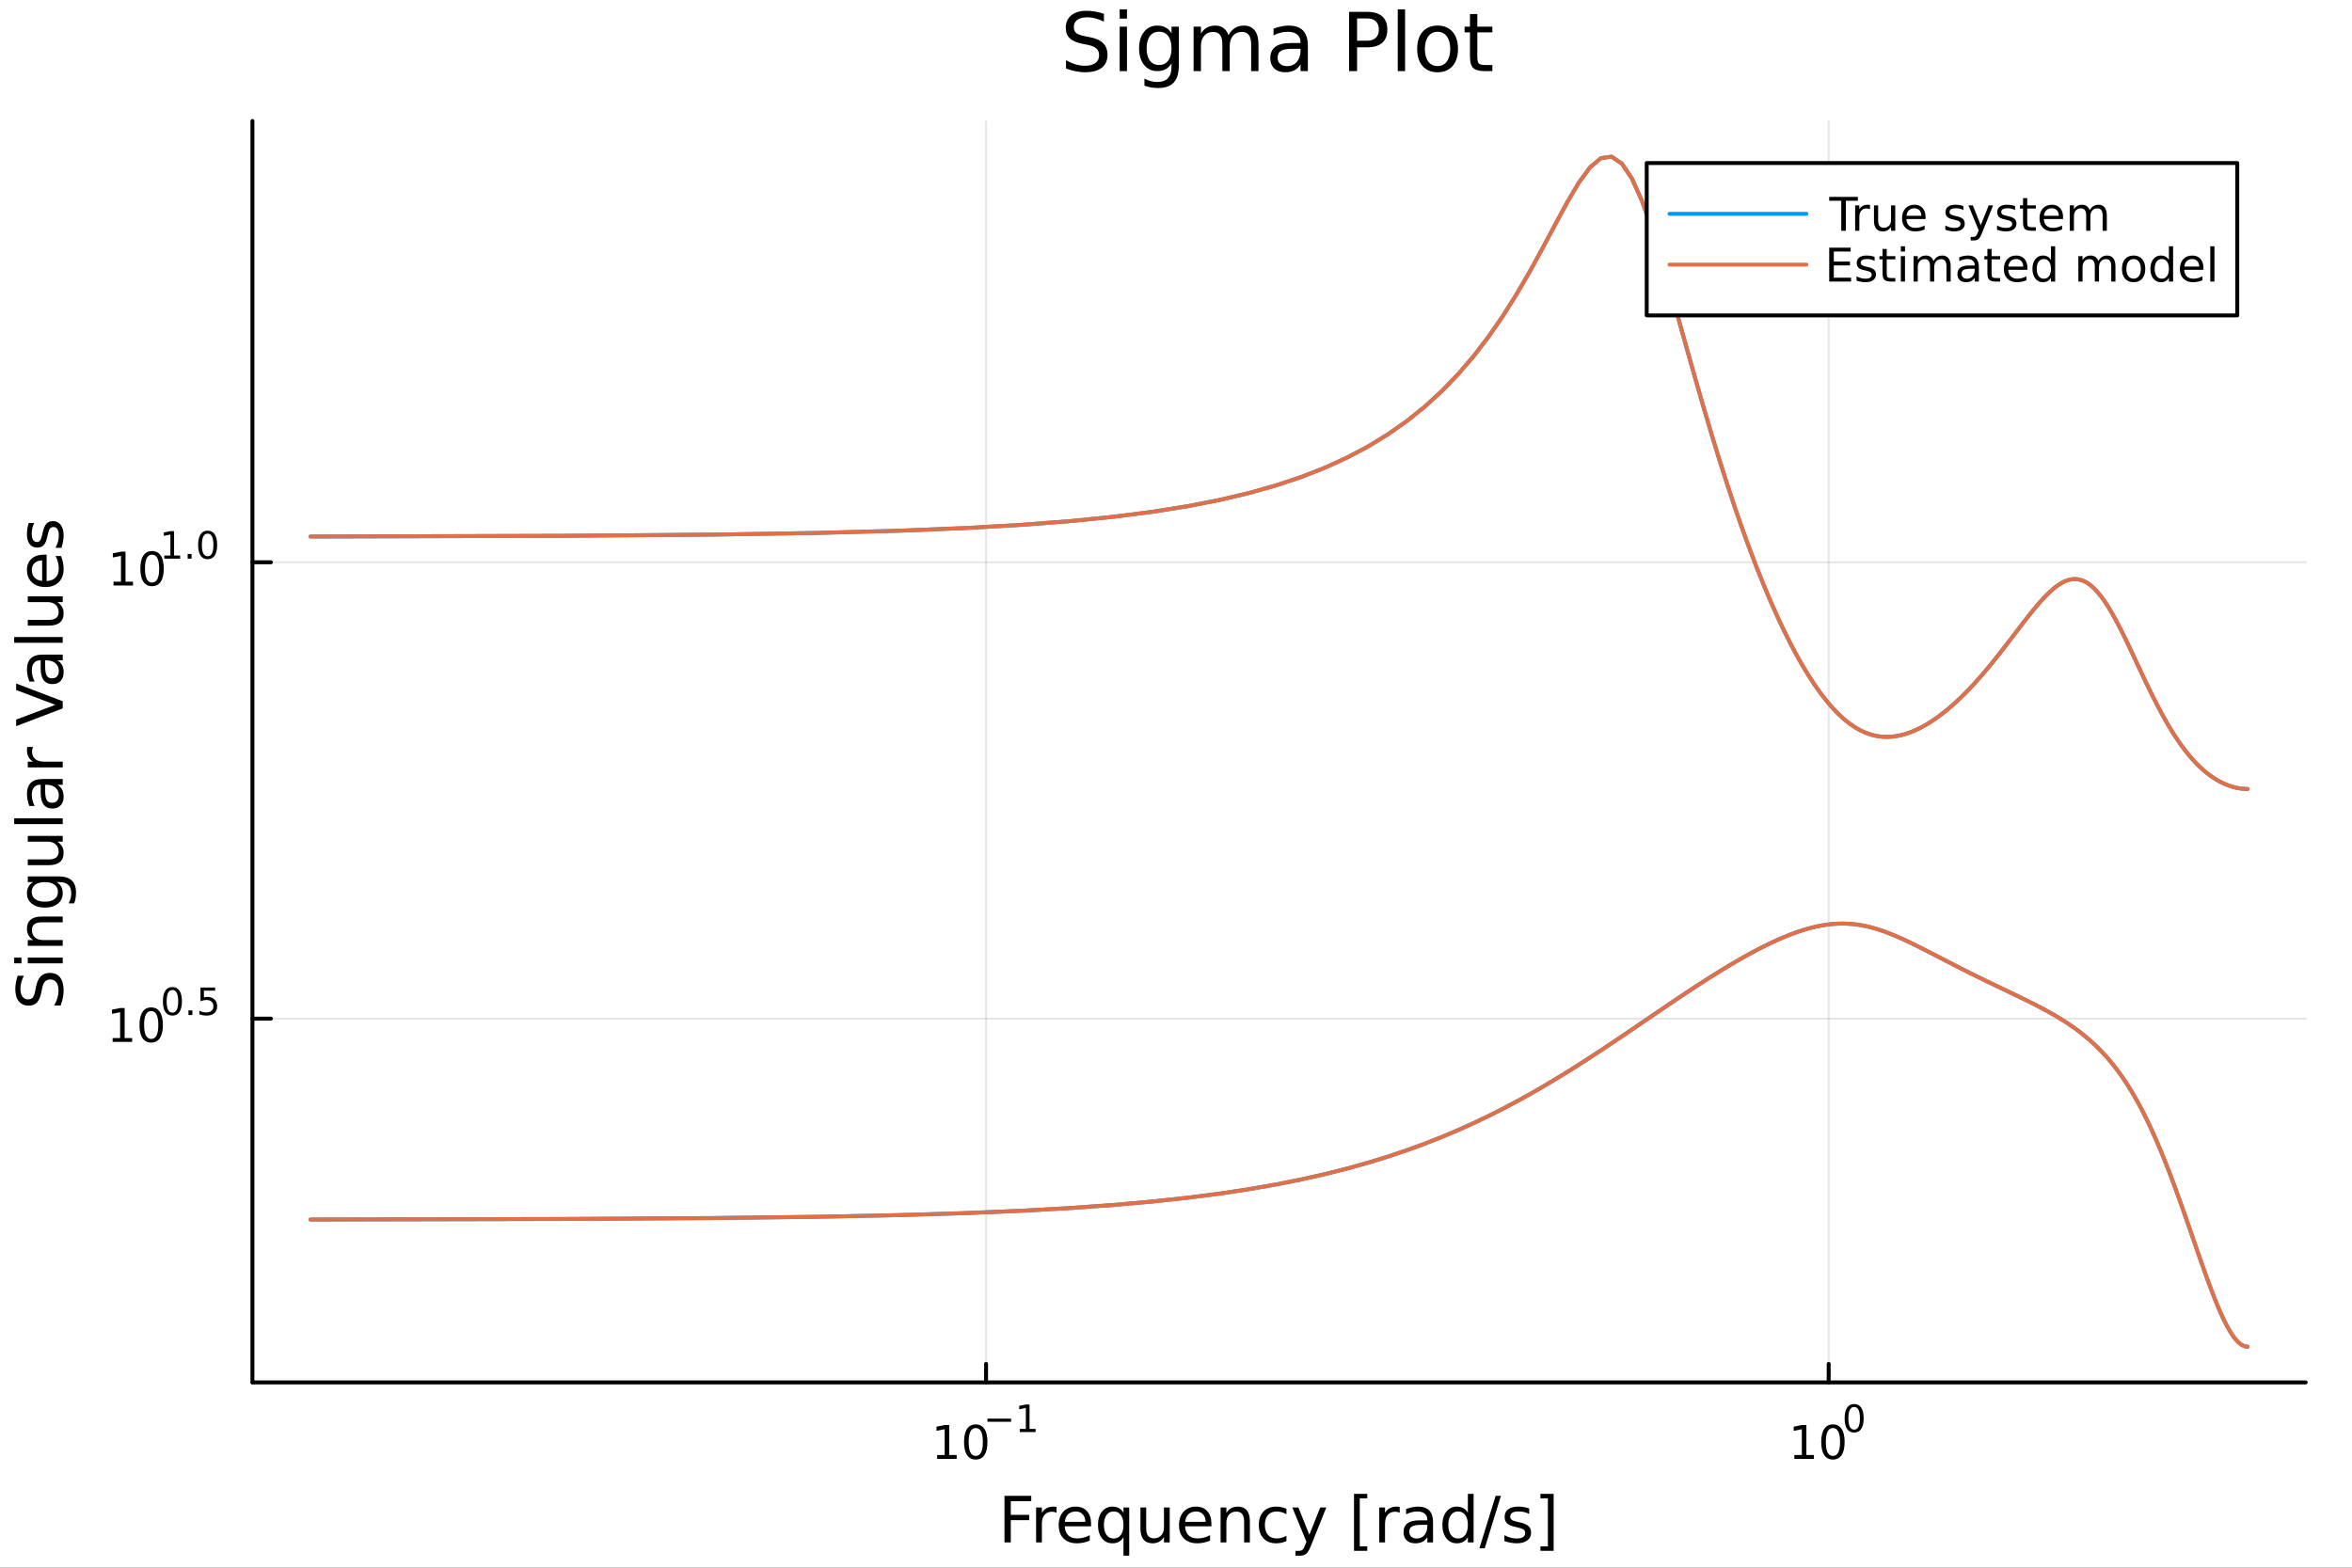 <?xml version="1.0" encoding="utf-8"?>
<svg xmlns="http://www.w3.org/2000/svg" xmlns:xlink="http://www.w3.org/1999/xlink" width="600" height="400" viewBox="0 0 2400 1600">
<rect x="0" y="0" width="2400" height="1600" fill="#333333" stroke="none"/>
<defs>
  <clipPath id="clip590">
    <rect x="0" y="0" width="2400" height="1600"/>
  </clipPath>
</defs>
<path clip-path="url(#clip590)" d="M0 1600 L2400 1600 L2400 0 L0 0  Z" fill="#ffffff" fill-rule="evenodd" fill-opacity="1"/>
<defs>
  <clipPath id="clip591">
    <rect x="480" y="0" width="1681" height="1600"/>
  </clipPath>
</defs>
<path clip-path="url(#clip590)" d="M257.579 1410.9 L2352.76 1410.9 L2352.76 123.472 L257.579 123.472  Z" fill="#ffffff" fill-rule="evenodd" fill-opacity="1"/>
<defs>
  <clipPath id="clip592">
    <rect x="257" y="123" width="2096" height="1288"/>
  </clipPath>
</defs>
<polyline clip-path="url(#clip592)" style="stroke:#000000; stroke-linecap:round; stroke-linejoin:round; stroke-width:2; stroke-opacity:0.1; fill:none" points="1006.19,1410.9 1006.19,123.472 "/>
<polyline clip-path="url(#clip592)" style="stroke:#000000; stroke-linecap:round; stroke-linejoin:round; stroke-width:2; stroke-opacity:0.1; fill:none" points="1866,1410.9 1866,123.472 "/>
<polyline clip-path="url(#clip592)" style="stroke:#000000; stroke-linecap:round; stroke-linejoin:round; stroke-width:2; stroke-opacity:0.1; fill:none" points="257.579,1039.66 2352.76,1039.66 "/>
<polyline clip-path="url(#clip592)" style="stroke:#000000; stroke-linecap:round; stroke-linejoin:round; stroke-width:2; stroke-opacity:0.1; fill:none" points="257.579,573.87 2352.76,573.87 "/>
<polyline clip-path="url(#clip590)" style="stroke:#000000; stroke-linecap:round; stroke-linejoin:round; stroke-width:4; stroke-opacity:1; fill:none" points="257.579,1410.9 2352.76,1410.9 "/>
<polyline clip-path="url(#clip590)" style="stroke:#000000; stroke-linecap:round; stroke-linejoin:round; stroke-width:4; stroke-opacity:1; fill:none" points="1006.19,1410.9 1006.19,1392 "/>
<polyline clip-path="url(#clip590)" style="stroke:#000000; stroke-linecap:round; stroke-linejoin:round; stroke-width:4; stroke-opacity:1; fill:none" points="1866,1410.9 1866,1392 "/>
<path clip-path="url(#clip590)" d="M956.306 1485.02 L963.945 1485.02 L963.945 1458.66 L955.635 1460.32 L955.635 1456.06 L963.898 1454.4 L968.574 1454.4 L968.574 1485.02 L976.213 1485.02 L976.213 1488.96 L956.306 1488.96 L956.306 1485.02 Z" fill="#000000" fill-rule="nonzero" fill-opacity="1" /><path clip-path="url(#clip590)" d="M995.657 1457.48 Q992.046 1457.48 990.218 1461.04 Q988.412 1464.58 988.412 1471.71 Q988.412 1478.82 990.218 1482.38 Q992.046 1485.92 995.657 1485.92 Q999.292 1485.92 1001.1 1482.38 Q1002.93 1478.82 1002.93 1471.71 Q1002.93 1464.58 1001.1 1461.04 Q999.292 1457.48 995.657 1457.48 M995.657 1453.77 Q1001.47 1453.77 1004.52 1458.38 Q1007.6 1462.96 1007.6 1471.71 Q1007.6 1480.44 1004.52 1485.04 Q1001.47 1489.63 995.657 1489.63 Q989.847 1489.63 986.769 1485.04 Q983.713 1480.44 983.713 1471.71 Q983.713 1462.96 986.769 1458.38 Q989.847 1453.77 995.657 1453.77 Z" fill="#000000" fill-rule="nonzero" fill-opacity="1" /><path clip-path="url(#clip590)" d="M1007.6 1447.87 L1031.71 1447.87 L1031.71 1451.07 L1007.6 1451.07 L1007.6 1447.87 Z" fill="#000000" fill-rule="nonzero" fill-opacity="1" /><path clip-path="url(#clip590)" d="M1040.57 1458.35 L1046.78 1458.35 L1046.78 1436.93 L1040.03 1438.28 L1040.03 1434.82 L1046.74 1433.47 L1050.54 1433.47 L1050.54 1458.35 L1056.75 1458.35 L1056.75 1461.55 L1040.57 1461.55 L1040.57 1458.35 Z" fill="#000000" fill-rule="nonzero" fill-opacity="1" /><path clip-path="url(#clip590)" d="M1830.99 1485.02 L1838.62 1485.02 L1838.62 1458.66 L1830.31 1460.32 L1830.31 1456.06 L1838.58 1454.4 L1843.25 1454.4 L1843.25 1485.02 L1850.89 1485.02 L1850.89 1488.96 L1830.99 1488.96 L1830.99 1485.02 Z" fill="#000000" fill-rule="nonzero" fill-opacity="1" /><path clip-path="url(#clip590)" d="M1870.34 1457.48 Q1866.73 1457.48 1864.9 1461.04 Q1863.09 1464.58 1863.09 1471.71 Q1863.09 1478.82 1864.9 1482.38 Q1866.73 1485.92 1870.34 1485.92 Q1873.97 1485.92 1875.78 1482.38 Q1877.61 1478.82 1877.61 1471.71 Q1877.61 1464.58 1875.78 1461.04 Q1873.97 1457.48 1870.34 1457.48 M1870.34 1453.77 Q1876.15 1453.77 1879.2 1458.38 Q1882.28 1462.96 1882.28 1471.71 Q1882.28 1480.44 1879.2 1485.04 Q1876.15 1489.63 1870.34 1489.63 Q1864.53 1489.63 1861.45 1485.04 Q1858.39 1480.44 1858.39 1471.71 Q1858.39 1462.96 1861.45 1458.38 Q1864.53 1453.77 1870.34 1453.77 Z" fill="#000000" fill-rule="nonzero" fill-opacity="1" /><path clip-path="url(#clip590)" d="M1891.99 1435.97 Q1889.05 1435.97 1887.57 1438.86 Q1886.1 1441.74 1886.1 1447.53 Q1886.1 1453.31 1887.57 1456.2 Q1889.05 1459.08 1891.99 1459.08 Q1894.94 1459.08 1896.41 1456.2 Q1897.89 1453.31 1897.89 1447.53 Q1897.89 1441.74 1896.41 1438.86 Q1894.94 1435.97 1891.99 1435.97 M1891.99 1432.96 Q1896.71 1432.96 1899.19 1436.7 Q1901.69 1440.43 1901.69 1447.53 Q1901.69 1454.62 1899.19 1458.37 Q1896.71 1462.09 1891.99 1462.09 Q1887.27 1462.09 1884.76 1458.37 Q1882.28 1454.62 1882.28 1447.53 Q1882.28 1440.43 1884.76 1436.7 Q1887.27 1432.96 1891.99 1432.96 Z" fill="#000000" fill-rule="nonzero" fill-opacity="1" /><path clip-path="url(#clip590)" d="M1024.98 1526.67 L1052.29 1526.67 L1052.29 1532.08 L1031.41 1532.08 L1031.41 1546.08 L1050.25 1546.08 L1050.25 1551.49 L1031.41 1551.49 L1031.41 1574.19 L1024.98 1574.19 L1024.98 1526.67 Z" fill="#000000" fill-rule="nonzero" fill-opacity="1" /><path clip-path="url(#clip590)" d="M1078.13 1544.01 Q1077.15 1543.44 1075.97 1543.18 Q1074.82 1542.9 1073.42 1542.9 Q1068.46 1542.9 1065.78 1546.14 Q1063.14 1549.36 1063.14 1555.41 L1063.14 1574.19 L1057.25 1574.19 L1057.25 1538.54 L1063.14 1538.54 L1063.14 1544.08 Q1064.99 1540.83 1067.95 1539.27 Q1070.91 1537.68 1075.14 1537.68 Q1075.75 1537.68 1076.48 1537.77 Q1077.21 1537.84 1078.1 1538 L1078.13 1544.01 Z" fill="#000000" fill-rule="nonzero" fill-opacity="1" /><path clip-path="url(#clip590)" d="M1113.34 1554.9 L1113.34 1557.76 L1086.41 1557.76 Q1086.79 1563.81 1090.04 1566.99 Q1093.32 1570.14 1099.14 1570.14 Q1102.52 1570.14 1105.67 1569.32 Q1108.85 1568.49 1111.97 1566.83 L1111.97 1572.37 Q1108.82 1573.71 1105.51 1574.41 Q1102.2 1575.11 1098.79 1575.11 Q1090.26 1575.11 1085.26 1570.14 Q1080.3 1565.18 1080.3 1556.71 Q1080.3 1547.96 1085.01 1542.83 Q1089.75 1537.68 1097.77 1537.68 Q1104.97 1537.68 1109.14 1542.33 Q1113.34 1546.94 1113.34 1554.9 M1107.48 1553.18 Q1107.42 1548.37 1104.77 1545.51 Q1102.16 1542.64 1097.84 1542.64 Q1092.93 1542.64 1089.97 1545.41 Q1087.05 1548.18 1086.6 1553.21 L1107.48 1553.18 Z" fill="#000000" fill-rule="nonzero" fill-opacity="1" /><path clip-path="url(#clip590)" d="M1126.45 1556.39 Q1126.45 1562.85 1129.09 1566.55 Q1131.77 1570.21 1136.41 1570.21 Q1141.06 1570.21 1143.73 1566.55 Q1146.41 1562.85 1146.41 1556.39 Q1146.41 1549.93 1143.73 1546.27 Q1141.06 1542.58 1136.41 1542.58 Q1131.77 1542.58 1129.09 1546.27 Q1126.45 1549.93 1126.45 1556.39 M1146.41 1568.84 Q1144.56 1572.02 1141.73 1573.58 Q1138.93 1575.11 1134.98 1575.11 Q1128.52 1575.11 1124.44 1569.95 Q1120.4 1564.8 1120.4 1556.39 Q1120.4 1547.99 1124.44 1542.83 Q1128.52 1537.68 1134.98 1537.68 Q1138.93 1537.68 1141.73 1539.24 Q1144.56 1540.77 1146.41 1543.95 L1146.41 1538.54 L1152.26 1538.54 L1152.26 1587.74 L1146.41 1587.74 L1146.41 1568.84 Z" fill="#000000" fill-rule="nonzero" fill-opacity="1" /><path clip-path="url(#clip590)" d="M1163.72 1560.12 L1163.72 1538.54 L1169.58 1538.54 L1169.58 1559.89 Q1169.58 1564.96 1171.55 1567.5 Q1173.52 1570.02 1177.47 1570.02 Q1182.21 1570.02 1184.95 1566.99 Q1187.72 1563.97 1187.72 1558.75 L1187.72 1538.54 L1193.58 1538.54 L1193.58 1574.19 L1187.72 1574.19 L1187.72 1568.71 Q1185.59 1571.96 1182.75 1573.55 Q1179.95 1575.11 1176.23 1575.11 Q1170.09 1575.11 1166.9 1571.29 Q1163.72 1567.47 1163.72 1560.12 M1178.46 1537.68 L1178.46 1537.68 Z" fill="#000000" fill-rule="nonzero" fill-opacity="1" /><path clip-path="url(#clip590)" d="M1236.13 1554.9 L1236.13 1557.76 L1209.2 1557.76 Q1209.59 1563.81 1212.83 1566.99 Q1216.11 1570.14 1221.94 1570.14 Q1225.31 1570.14 1228.46 1569.32 Q1231.64 1568.49 1234.76 1566.83 L1234.76 1572.37 Q1231.61 1573.71 1228.3 1574.41 Q1224.99 1575.11 1221.59 1575.11 Q1213.06 1575.11 1208.06 1570.14 Q1203.09 1565.18 1203.09 1556.71 Q1203.09 1547.96 1207.8 1542.83 Q1212.55 1537.68 1220.57 1537.68 Q1227.76 1537.68 1231.93 1542.33 Q1236.13 1546.94 1236.13 1554.9 M1230.27 1553.18 Q1230.21 1548.37 1227.57 1545.51 Q1224.96 1542.64 1220.63 1542.64 Q1215.73 1542.64 1212.77 1545.41 Q1209.84 1548.18 1209.4 1553.21 L1230.27 1553.18 Z" fill="#000000" fill-rule="nonzero" fill-opacity="1" /><path clip-path="url(#clip590)" d="M1275.38 1552.67 L1275.38 1574.19 L1269.52 1574.19 L1269.52 1552.86 Q1269.52 1547.8 1267.55 1545.29 Q1265.57 1542.77 1261.63 1542.77 Q1256.88 1542.77 1254.15 1545.79 Q1251.41 1548.82 1251.41 1554.04 L1251.41 1574.19 L1245.52 1574.19 L1245.52 1538.54 L1251.41 1538.54 L1251.41 1544.08 Q1253.51 1540.86 1256.34 1539.27 Q1259.21 1537.68 1262.93 1537.68 Q1269.07 1537.68 1272.22 1541.5 Q1275.38 1545.29 1275.38 1552.67 Z" fill="#000000" fill-rule="nonzero" fill-opacity="1" /><path clip-path="url(#clip590)" d="M1312.71 1539.91 L1312.71 1545.38 Q1310.23 1544.01 1307.71 1543.34 Q1305.23 1542.64 1302.68 1542.64 Q1296.99 1542.64 1293.84 1546.27 Q1290.69 1549.87 1290.69 1556.39 Q1290.69 1562.92 1293.84 1566.55 Q1296.99 1570.14 1302.68 1570.14 Q1305.23 1570.14 1307.71 1569.47 Q1310.23 1568.77 1312.71 1567.41 L1312.71 1572.82 Q1310.26 1573.96 1307.62 1574.54 Q1305.01 1575.11 1302.05 1575.11 Q1294 1575.11 1289.25 1570.05 Q1284.51 1564.99 1284.51 1556.39 Q1284.51 1547.67 1289.28 1542.68 Q1294.09 1537.68 1302.43 1537.68 Q1305.14 1537.68 1307.71 1538.25 Q1310.29 1538.79 1312.71 1539.91 Z" fill="#000000" fill-rule="nonzero" fill-opacity="1" /><path clip-path="url(#clip590)" d="M1337.73 1577.5 Q1335.25 1583.86 1332.89 1585.8 Q1330.53 1587.74 1326.59 1587.74 L1321.91 1587.74 L1321.91 1582.84 L1325.35 1582.84 Q1327.77 1582.84 1329.1 1581.7 Q1330.44 1580.55 1332.06 1576.29 L1333.11 1573.61 L1318.69 1538.54 L1324.9 1538.54 L1336.04 1566.42 L1347.18 1538.54 L1353.39 1538.54 L1337.73 1577.5 Z" fill="#000000" fill-rule="nonzero" fill-opacity="1" /><path clip-path="url(#clip590)" d="M1381.65 1524.66 L1395.15 1524.66 L1395.15 1529.21 L1387.51 1529.21 L1387.51 1578.23 L1395.15 1578.23 L1395.15 1582.78 L1381.65 1582.78 L1381.65 1524.66 Z" fill="#000000" fill-rule="nonzero" fill-opacity="1" /><path clip-path="url(#clip590)" d="M1428.28 1544.01 Q1427.29 1543.44 1426.12 1543.18 Q1424.97 1542.9 1423.57 1542.9 Q1418.6 1542.9 1415.93 1546.14 Q1413.29 1549.36 1413.29 1555.41 L1413.29 1574.19 L1407.4 1574.19 L1407.4 1538.54 L1413.29 1538.54 L1413.29 1544.08 Q1415.13 1540.83 1418.09 1539.27 Q1421.06 1537.68 1425.29 1537.68 Q1425.89 1537.68 1426.63 1537.77 Q1427.36 1537.84 1428.25 1538 L1428.28 1544.01 Z" fill="#000000" fill-rule="nonzero" fill-opacity="1" /><path clip-path="url(#clip590)" d="M1450.62 1556.27 Q1443.53 1556.27 1440.79 1557.89 Q1438.05 1559.51 1438.05 1563.43 Q1438.05 1566.55 1440.09 1568.39 Q1442.16 1570.21 1445.69 1570.21 Q1450.56 1570.21 1453.49 1566.77 Q1456.45 1563.3 1456.45 1557.57 L1456.45 1556.27 L1450.62 1556.27 M1462.3 1553.85 L1462.3 1574.19 L1456.45 1574.19 L1456.45 1568.77 Q1454.44 1572.02 1451.45 1573.58 Q1448.46 1575.11 1444.13 1575.11 Q1438.66 1575.11 1435.41 1572.05 Q1432.19 1568.97 1432.19 1563.81 Q1432.19 1557.79 1436.21 1554.74 Q1440.25 1551.68 1448.24 1551.68 L1456.45 1551.68 L1456.45 1551.11 Q1456.45 1547.07 1453.77 1544.87 Q1451.13 1542.64 1446.33 1542.64 Q1443.27 1542.64 1440.37 1543.38 Q1437.48 1544.11 1434.8 1545.57 L1434.8 1540.16 Q1438.02 1538.92 1441.04 1538.31 Q1444.07 1537.68 1446.93 1537.68 Q1454.67 1537.68 1458.49 1541.69 Q1462.3 1545.7 1462.3 1553.85 Z" fill="#000000" fill-rule="nonzero" fill-opacity="1" /><path clip-path="url(#clip590)" d="M1497.83 1543.95 L1497.83 1524.66 L1503.68 1524.66 L1503.68 1574.19 L1497.83 1574.19 L1497.83 1568.84 Q1495.98 1572.02 1493.15 1573.58 Q1490.35 1575.11 1486.4 1575.11 Q1479.94 1575.11 1475.86 1569.95 Q1471.82 1564.8 1471.82 1556.39 Q1471.82 1547.99 1475.86 1542.83 Q1479.94 1537.68 1486.4 1537.68 Q1490.35 1537.68 1493.15 1539.24 Q1495.98 1540.77 1497.83 1543.95 M1477.87 1556.39 Q1477.87 1562.85 1480.51 1566.55 Q1483.18 1570.21 1487.83 1570.21 Q1492.48 1570.21 1495.15 1566.55 Q1497.83 1562.85 1497.83 1556.39 Q1497.83 1549.93 1495.15 1546.27 Q1492.48 1542.58 1487.83 1542.58 Q1483.18 1542.58 1480.51 1546.27 Q1477.87 1549.93 1477.87 1556.39 Z" fill="#000000" fill-rule="nonzero" fill-opacity="1" /><path clip-path="url(#clip590)" d="M1526.15 1526.67 L1531.56 1526.67 L1515.01 1580.23 L1509.6 1580.23 L1526.15 1526.67 Z" fill="#000000" fill-rule="nonzero" fill-opacity="1" /><path clip-path="url(#clip590)" d="M1560.43 1539.59 L1560.43 1545.13 Q1557.95 1543.85 1555.28 1543.22 Q1552.6 1542.58 1549.74 1542.58 Q1545.38 1542.58 1543.18 1543.92 Q1541.02 1545.25 1541.02 1547.93 Q1541.02 1549.96 1542.58 1551.14 Q1544.14 1552.29 1548.85 1553.34 L1550.85 1553.78 Q1557.09 1555.12 1559.7 1557.57 Q1562.34 1559.99 1562.34 1564.35 Q1562.34 1569.32 1558.4 1572.21 Q1554.48 1575.11 1547.61 1575.11 Q1544.74 1575.11 1541.62 1574.54 Q1538.53 1573.99 1535.1 1572.88 L1535.1 1566.83 Q1538.34 1568.52 1541.49 1569.38 Q1544.65 1570.21 1547.73 1570.21 Q1551.87 1570.21 1554.1 1568.81 Q1556.33 1567.37 1556.33 1564.8 Q1556.33 1562.41 1554.7 1561.14 Q1553.11 1559.86 1547.67 1558.68 L1545.63 1558.21 Q1540.19 1557.06 1537.77 1554.71 Q1535.35 1552.32 1535.35 1548.18 Q1535.35 1543.15 1538.92 1540.42 Q1542.48 1537.68 1549.04 1537.68 Q1552.28 1537.68 1555.15 1538.16 Q1558.01 1538.63 1560.43 1539.59 Z" fill="#000000" fill-rule="nonzero" fill-opacity="1" /><path clip-path="url(#clip590)" d="M1585.35 1524.66 L1585.35 1582.78 L1571.86 1582.78 L1571.86 1578.23 L1579.47 1578.23 L1579.47 1529.21 L1571.86 1529.21 L1571.86 1524.66 L1585.35 1524.66 Z" fill="#000000" fill-rule="nonzero" fill-opacity="1" /><polyline clip-path="url(#clip590)" style="stroke:#000000; stroke-linecap:round; stroke-linejoin:round; stroke-width:4; stroke-opacity:1; fill:none" points="257.579,1410.9 257.579,123.472 "/>
<polyline clip-path="url(#clip590)" style="stroke:#000000; stroke-linecap:round; stroke-linejoin:round; stroke-width:4; stroke-opacity:1; fill:none" points="257.579,1039.66 276.476,1039.66 "/>
<polyline clip-path="url(#clip590)" style="stroke:#000000; stroke-linecap:round; stroke-linejoin:round; stroke-width:4; stroke-opacity:1; fill:none" points="257.579,573.87 276.476,573.87 "/>
<path clip-path="url(#clip590)" d="M114.931 1059.45 L122.57 1059.45 L122.57 1033.08 L114.26 1034.75 L114.26 1030.49 L122.524 1028.82 L127.2 1028.82 L127.2 1059.45 L134.839 1059.45 L134.839 1063.38 L114.931 1063.38 L114.931 1059.45 Z" fill="#000000" fill-rule="nonzero" fill-opacity="1" /><path clip-path="url(#clip590)" d="M154.283 1031.9 Q150.672 1031.9 148.843 1035.47 Q147.038 1039.01 147.038 1046.14 Q147.038 1053.25 148.843 1056.81 Q150.672 1060.35 154.283 1060.35 Q157.917 1060.35 159.723 1056.81 Q161.552 1053.25 161.552 1046.14 Q161.552 1039.01 159.723 1035.47 Q157.917 1031.9 154.283 1031.9 M154.283 1028.2 Q160.093 1028.2 163.149 1032.81 Q166.227 1037.39 166.227 1046.14 Q166.227 1054.87 163.149 1059.47 Q160.093 1064.06 154.283 1064.06 Q148.473 1064.06 145.394 1059.47 Q142.339 1054.87 142.339 1046.14 Q142.339 1037.39 145.394 1032.81 Q148.473 1028.2 154.283 1028.2 Z" fill="#000000" fill-rule="nonzero" fill-opacity="1" /><path clip-path="url(#clip590)" d="M175.932 1010.4 Q172.998 1010.4 171.512 1013.29 Q170.045 1016.17 170.045 1021.96 Q170.045 1027.74 171.512 1030.63 Q172.998 1033.51 175.932 1033.51 Q178.885 1033.51 180.352 1030.63 Q181.838 1027.74 181.838 1021.96 Q181.838 1016.17 180.352 1013.29 Q178.885 1010.4 175.932 1010.4 M175.932 1007.39 Q180.653 1007.39 183.136 1011.13 Q185.637 1014.85 185.637 1021.96 Q185.637 1029.05 183.136 1032.8 Q180.653 1036.52 175.932 1036.52 Q171.212 1036.52 168.71 1032.8 Q166.227 1029.05 166.227 1021.96 Q166.227 1014.85 168.71 1011.13 Q171.212 1007.39 175.932 1007.39 Z" fill="#000000" fill-rule="nonzero" fill-opacity="1" /><path clip-path="url(#clip590)" d="M192.314 1031.2 L196.282 1031.2 L196.282 1035.97 L192.314 1035.97 L192.314 1031.2 Z" fill="#000000" fill-rule="nonzero" fill-opacity="1" /><path clip-path="url(#clip590)" d="M204.595 1007.89 L219.51 1007.89 L219.51 1011.09 L208.075 1011.09 L208.075 1017.98 Q208.902 1017.69 209.73 1017.56 Q210.557 1017.41 211.385 1017.41 Q216.087 1017.41 218.833 1019.99 Q221.579 1022.56 221.579 1026.97 Q221.579 1031.5 218.758 1034.02 Q215.936 1036.52 210.802 1036.52 Q209.034 1036.52 207.191 1036.22 Q205.366 1035.92 203.41 1035.32 L203.41 1031.5 Q205.103 1032.42 206.909 1032.87 Q208.714 1033.32 210.727 1033.32 Q213.98 1033.32 215.88 1031.61 Q217.78 1029.9 217.78 1026.97 Q217.78 1024.03 215.88 1022.32 Q213.98 1020.61 210.727 1020.61 Q209.203 1020.61 207.68 1020.95 Q206.175 1021.29 204.595 1022 L204.595 1007.89 Z" fill="#000000" fill-rule="nonzero" fill-opacity="1" /><path clip-path="url(#clip590)" d="M115.815 593.662 L123.454 593.662 L123.454 567.297 L115.144 568.963 L115.144 564.704 L123.408 563.038 L128.084 563.038 L128.084 593.662 L135.723 593.662 L135.723 597.598 L115.815 597.598 L115.815 593.662 Z" fill="#000000" fill-rule="nonzero" fill-opacity="1" /><path clip-path="url(#clip590)" d="M155.167 566.116 Q151.556 566.116 149.727 569.681 Q147.922 573.223 147.922 580.352 Q147.922 587.459 149.727 591.023 Q151.556 594.565 155.167 594.565 Q158.801 594.565 160.607 591.023 Q162.436 587.459 162.436 580.352 Q162.436 573.223 160.607 569.681 Q158.801 566.116 155.167 566.116 M155.167 562.413 Q160.977 562.413 164.033 567.019 Q167.111 571.602 167.111 580.352 Q167.111 589.079 164.033 593.685 Q160.977 598.269 155.167 598.269 Q149.357 598.269 146.278 593.685 Q143.223 589.079 143.223 580.352 Q143.223 571.602 146.278 567.019 Q149.357 562.413 155.167 562.413 Z" fill="#000000" fill-rule="nonzero" fill-opacity="1" /><path clip-path="url(#clip590)" d="M167.657 566.99 L173.863 566.99 L173.863 545.568 L167.111 546.922 L167.111 543.461 L173.826 542.107 L177.625 542.107 L177.625 566.99 L183.832 566.99 L183.832 570.187 L167.657 570.187 L167.657 566.99 Z" fill="#000000" fill-rule="nonzero" fill-opacity="1" /><path clip-path="url(#clip590)" d="M191.505 565.41 L195.474 565.41 L195.474 570.187 L191.505 570.187 L191.505 565.41 Z" fill="#000000" fill-rule="nonzero" fill-opacity="1" /><path clip-path="url(#clip590)" d="M211.874 544.609 Q208.94 544.609 207.454 547.505 Q205.987 550.383 205.987 556.175 Q205.987 561.949 207.454 564.846 Q208.94 567.723 211.874 567.723 Q214.827 567.723 216.294 564.846 Q217.78 561.949 217.78 556.175 Q217.78 550.383 216.294 547.505 Q214.827 544.609 211.874 544.609 M211.874 541.599 Q216.595 541.599 219.077 545.342 Q221.579 549.066 221.579 556.175 Q221.579 563.266 219.077 567.009 Q216.595 570.733 211.874 570.733 Q207.153 570.733 204.652 567.009 Q202.169 563.266 202.169 556.175 Q202.169 549.066 204.652 545.342 Q207.153 541.599 211.874 541.599 Z" fill="#000000" fill-rule="nonzero" fill-opacity="1" /><path clip-path="url(#clip590)" d="M18.044 995.825 L24.314 995.825 Q22.563 999.485 21.704 1002.73 Q20.845 1005.98 20.845 1009 Q20.845 1014.25 22.882 1017.12 Q24.919 1019.95 28.674 1019.95 Q31.826 1019.95 33.449 1018.07 Q35.04 1016.16 36.027 1010.88 L36.823 1007 Q38.191 999.803 41.66 996.398 Q45.098 992.96 50.891 992.96 Q57.798 992.96 61.362 997.607 Q64.927 1002.22 64.927 1011.17 Q64.927 1014.54 64.163 1018.36 Q63.399 1022.15 61.904 1026.22 L55.283 1026.22 Q57.479 1022.31 58.593 1018.55 Q59.707 1014.79 59.707 1011.17 Q59.707 1005.66 57.543 1002.67 Q55.379 999.676 51.368 999.676 Q47.867 999.676 45.894 1001.84 Q43.92 1003.97 42.934 1008.87 L42.17 1012.79 Q40.737 1019.98 37.682 1023.2 Q34.626 1026.41 29.184 1026.41 Q22.882 1026.41 19.253 1021.99 Q15.625 1017.53 15.625 1009.73 Q15.625 1006.39 16.23 1002.92 Q16.834 999.453 18.044 995.825 Z" fill="#000000" fill-rule="nonzero" fill-opacity="1" /><path clip-path="url(#clip590)" d="M28.356 983.189 L28.356 977.332 L64.004 977.332 L64.004 983.189 L28.356 983.189 M14.479 983.189 L14.479 977.332 L21.895 977.332 L21.895 983.189 L14.479 983.189 Z" fill="#000000" fill-rule="nonzero" fill-opacity="1" /><path clip-path="url(#clip590)" d="M42.488 935.446 L64.004 935.446 L64.004 941.302 L42.679 941.302 Q37.618 941.302 35.104 943.276 Q32.589 945.249 32.589 949.196 Q32.589 953.938 35.613 956.676 Q38.637 959.413 43.857 959.413 L64.004 959.413 L64.004 965.301 L28.356 965.301 L28.356 959.413 L33.894 959.413 Q30.68 957.312 29.088 954.479 Q27.497 951.615 27.497 947.891 Q27.497 941.748 31.316 938.597 Q35.104 935.446 42.488 935.446 Z" fill="#000000" fill-rule="nonzero" fill-opacity="1" /><path clip-path="url(#clip590)" d="M45.766 900.307 Q39.401 900.307 35.9 902.949 Q32.398 905.559 32.398 910.301 Q32.398 915.012 35.9 917.654 Q39.401 920.264 45.766 920.264 Q52.1 920.264 55.601 917.654 Q59.103 915.012 59.103 910.301 Q59.103 905.559 55.601 902.949 Q52.1 900.307 45.766 900.307 M59.58 894.451 Q68.683 894.451 73.107 898.493 Q77.563 902.535 77.563 910.874 Q77.563 913.962 77.086 916.699 Q76.64 919.436 75.685 922.014 L69.988 922.014 Q71.388 919.436 72.057 916.922 Q72.725 914.407 72.725 911.797 Q72.725 906.036 69.701 903.172 Q66.71 900.307 60.63 900.307 L57.734 900.307 Q60.885 902.121 62.445 904.954 Q64.004 907.787 64.004 911.734 Q64.004 918.29 59.007 922.301 Q54.01 926.311 45.766 926.311 Q37.491 926.311 32.494 922.301 Q27.497 918.29 27.497 911.734 Q27.497 907.787 29.056 904.954 Q30.616 902.121 33.767 900.307 L28.356 900.307 L28.356 894.451 L59.58 894.451 Z" fill="#000000" fill-rule="nonzero" fill-opacity="1" /><path clip-path="url(#clip590)" d="M49.936 882.993 L28.356 882.993 L28.356 877.136 L49.713 877.136 Q54.774 877.136 57.32 875.163 Q59.835 873.189 59.835 869.243 Q59.835 864.5 56.811 861.763 Q53.787 858.994 48.567 858.994 L28.356 858.994 L28.356 853.137 L64.004 853.137 L64.004 858.994 L58.53 858.994 Q61.776 861.126 63.368 863.959 Q64.927 866.76 64.927 870.484 Q64.927 876.627 61.108 879.81 Q57.288 882.993 49.936 882.993 M27.497 868.256 L27.497 868.256 Z" fill="#000000" fill-rule="nonzero" fill-opacity="1" /><path clip-path="url(#clip590)" d="M14.479 841.074 L14.479 835.218 L64.004 835.218 L64.004 841.074 L14.479 841.074 Z" fill="#000000" fill-rule="nonzero" fill-opacity="1" /><path clip-path="url(#clip590)" d="M46.085 806.763 Q46.085 813.861 47.708 816.598 Q49.331 819.335 53.246 819.335 Q56.365 819.335 58.211 817.298 Q60.026 815.23 60.026 811.697 Q60.026 806.827 56.588 803.899 Q53.119 800.939 47.39 800.939 L46.085 800.939 L46.085 806.763 M43.666 795.082 L64.004 795.082 L64.004 800.939 L58.593 800.939 Q61.84 802.944 63.399 805.936 Q64.927 808.928 64.927 813.256 Q64.927 818.731 61.872 821.977 Q58.784 825.192 53.628 825.192 Q47.612 825.192 44.557 821.181 Q41.501 817.139 41.501 809.15 L41.501 800.939 L40.928 800.939 Q36.886 800.939 34.69 803.612 Q32.462 806.254 32.462 811.06 Q32.462 814.116 33.194 817.012 Q33.926 819.908 35.39 822.582 L29.98 822.582 Q28.738 819.367 28.133 816.344 Q27.497 813.32 27.497 810.455 Q27.497 802.721 31.507 798.902 Q35.518 795.082 43.666 795.082 Z" fill="#000000" fill-rule="nonzero" fill-opacity="1" /><path clip-path="url(#clip590)" d="M33.831 762.362 Q33.258 763.349 33.003 764.527 Q32.717 765.673 32.717 767.073 Q32.717 772.038 35.963 774.712 Q39.178 777.354 45.225 777.354 L64.004 777.354 L64.004 783.242 L28.356 783.242 L28.356 777.354 L33.894 777.354 Q30.648 775.508 29.088 772.547 Q27.497 769.587 27.497 765.354 Q27.497 764.75 27.592 764.017 Q27.656 763.285 27.815 762.394 L33.831 762.362 Z" fill="#000000" fill-rule="nonzero" fill-opacity="1" /><path clip-path="url(#clip590)" d="M64.004 722.99 L16.484 741.133 L16.484 734.417 L56.493 719.362 L16.484 704.275 L16.484 697.591 L64.004 715.702 L64.004 722.99 Z" fill="#000000" fill-rule="nonzero" fill-opacity="1" /><path clip-path="url(#clip590)" d="M46.085 679.767 Q46.085 686.865 47.708 689.602 Q49.331 692.34 53.246 692.34 Q56.365 692.34 58.211 690.303 Q60.026 688.234 60.026 684.701 Q60.026 679.831 56.588 676.903 Q53.119 673.943 47.39 673.943 L46.085 673.943 L46.085 679.767 M43.666 668.086 L64.004 668.086 L64.004 673.943 L58.593 673.943 Q61.84 675.948 63.399 678.94 Q64.927 681.932 64.927 686.26 Q64.927 691.735 61.872 694.981 Q58.784 698.196 53.628 698.196 Q47.612 698.196 44.557 694.186 Q41.501 690.143 41.501 682.154 L41.501 673.943 L40.928 673.943 Q36.886 673.943 34.69 676.616 Q32.462 679.258 32.462 684.064 Q32.462 687.12 33.194 690.016 Q33.926 692.913 35.39 695.586 L29.98 695.586 Q28.738 692.371 28.133 689.348 Q27.497 686.324 27.497 683.459 Q27.497 675.725 31.507 671.906 Q35.518 668.086 43.666 668.086 Z" fill="#000000" fill-rule="nonzero" fill-opacity="1" /><path clip-path="url(#clip590)" d="M14.479 656.023 L14.479 650.167 L64.004 650.167 L64.004 656.023 L14.479 656.023 Z" fill="#000000" fill-rule="nonzero" fill-opacity="1" /><path clip-path="url(#clip590)" d="M49.936 638.518 L28.356 638.518 L28.356 632.661 L49.713 632.661 Q54.774 632.661 57.32 630.688 Q59.835 628.714 59.835 624.768 Q59.835 620.025 56.811 617.288 Q53.787 614.519 48.567 614.519 L28.356 614.519 L28.356 608.662 L64.004 608.662 L64.004 614.519 L58.53 614.519 Q61.776 616.651 63.368 619.484 Q64.927 622.285 64.927 626.009 Q64.927 632.152 61.108 635.335 Q57.288 638.518 49.936 638.518 M27.497 623.781 L27.497 623.781 Z" fill="#000000" fill-rule="nonzero" fill-opacity="1" /><path clip-path="url(#clip590)" d="M44.716 566.108 L47.581 566.108 L47.581 593.035 Q53.628 592.653 56.811 589.406 Q59.962 586.128 59.962 580.303 Q59.962 576.929 59.134 573.778 Q58.307 570.595 56.652 567.476 L62.19 567.476 Q63.527 570.627 64.227 573.937 Q64.927 577.248 64.927 580.653 Q64.927 589.183 59.962 594.18 Q54.997 599.146 46.53 599.146 Q37.777 599.146 32.653 594.435 Q27.497 589.693 27.497 581.672 Q27.497 574.479 32.144 570.309 Q36.759 566.108 44.716 566.108 M42.997 571.964 Q38.191 572.028 35.327 574.67 Q32.462 577.279 32.462 581.608 Q32.462 586.51 35.231 589.47 Q38 592.398 43.029 592.844 L42.997 571.964 Z" fill="#000000" fill-rule="nonzero" fill-opacity="1" /><path clip-path="url(#clip590)" d="M29.407 533.77 L34.945 533.77 Q33.672 536.252 33.035 538.926 Q32.398 541.6 32.398 544.464 Q32.398 548.825 33.735 551.021 Q35.072 553.185 37.746 553.185 Q39.783 553.185 40.96 551.626 Q42.106 550.066 43.157 545.355 L43.602 543.35 Q44.939 537.112 47.39 534.502 Q49.809 531.86 54.169 531.86 Q59.134 531.86 62.031 535.807 Q64.927 539.722 64.927 546.597 Q64.927 549.461 64.354 552.58 Q63.813 555.668 62.699 559.105 L56.652 559.105 Q58.339 555.859 59.198 552.708 Q60.026 549.557 60.026 546.469 Q60.026 542.332 58.625 540.104 Q57.193 537.876 54.615 537.876 Q52.228 537.876 50.955 539.499 Q49.681 541.09 48.504 546.533 L48.026 548.57 Q46.88 554.013 44.525 556.432 Q42.138 558.851 38 558.851 Q32.971 558.851 30.234 555.286 Q27.497 551.721 27.497 545.164 Q27.497 541.918 27.974 539.053 Q28.452 536.189 29.407 533.77 Z" fill="#000000" fill-rule="nonzero" fill-opacity="1" /><path clip-path="url(#clip590)" d="M1126.44 14.081 L1126.44 22.061 Q1121.78 19.833 1117.65 18.739 Q1113.52 17.646 1109.67 17.646 Q1102.99 17.646 1099.34 20.238 Q1095.74 22.831 1095.74 27.611 Q1095.74 31.621 1098.13 33.687 Q1100.56 35.713 1107.28 36.969 L1112.22 37.981 Q1121.38 39.723 1125.71 44.139 Q1130.09 48.514 1130.09 55.886 Q1130.09 64.677 1124.17 69.214 Q1118.3 73.751 1106.92 73.751 Q1102.62 73.751 1097.76 72.778 Q1092.94 71.806 1087.76 69.902 L1087.76 61.477 Q1092.74 64.272 1097.52 65.689 Q1102.3 67.107 1106.92 67.107 Q1113.92 67.107 1117.73 64.353 Q1121.54 61.598 1121.54 56.494 Q1121.54 52.038 1118.79 49.526 Q1116.07 47.015 1109.83 45.759 L1104.85 44.787 Q1095.7 42.964 1091.6 39.075 Q1087.51 35.186 1087.51 28.259 Q1087.51 20.238 1093.14 15.62 Q1098.81 11.002 1108.74 11.002 Q1112.99 11.002 1117.41 11.772 Q1121.82 12.542 1126.44 14.081 Z" fill="#000000" fill-rule="nonzero" fill-opacity="1" /><path clip-path="url(#clip590)" d="M1142.52 27.206 L1149.98 27.206 L1149.98 72.576 L1142.52 72.576 L1142.52 27.206 M1142.52 9.544 L1149.98 9.544 L1149.98 18.983 L1142.52 18.983 L1142.52 9.544 Z" fill="#000000" fill-rule="nonzero" fill-opacity="1" /><path clip-path="url(#clip590)" d="M1195.43 49.364 Q1195.43 41.263 1192.07 36.806 Q1188.74 32.35 1182.71 32.35 Q1176.71 32.35 1173.35 36.806 Q1170.03 41.263 1170.03 49.364 Q1170.03 57.426 1173.35 61.882 Q1176.71 66.338 1182.71 66.338 Q1188.74 66.338 1192.07 61.882 Q1195.43 57.426 1195.43 49.364 M1202.88 66.945 Q1202.88 78.531 1197.74 84.162 Q1192.59 89.833 1181.98 89.833 Q1178.05 89.833 1174.57 89.225 Q1171.08 88.658 1167.8 87.443 L1167.8 80.192 Q1171.08 81.974 1174.28 82.825 Q1177.48 83.675 1180.8 83.675 Q1188.14 83.675 1191.78 79.827 Q1195.43 76.019 1195.43 68.282 L1195.43 64.596 Q1193.12 68.606 1189.51 70.591 Q1185.91 72.576 1180.89 72.576 Q1172.54 72.576 1167.44 66.216 Q1162.33 59.856 1162.33 49.364 Q1162.33 38.832 1167.44 32.472 Q1172.54 26.112 1180.89 26.112 Q1185.91 26.112 1189.51 28.097 Q1193.12 30.082 1195.43 34.092 L1195.43 27.206 L1202.88 27.206 L1202.88 66.945 Z" fill="#000000" fill-rule="nonzero" fill-opacity="1" /><path clip-path="url(#clip590)" d="M1253.56 35.915 Q1256.35 30.892 1260.24 28.502 Q1264.13 26.112 1269.4 26.112 Q1276.49 26.112 1280.34 31.095 Q1284.18 36.037 1284.18 45.192 L1284.18 72.576 L1276.69 72.576 L1276.69 45.435 Q1276.69 38.913 1274.38 35.753 Q1272.07 32.594 1267.33 32.594 Q1261.54 32.594 1258.18 36.442 Q1254.81 40.29 1254.81 46.934 L1254.81 72.576 L1247.32 72.576 L1247.32 45.435 Q1247.32 38.873 1245.01 35.753 Q1242.7 32.594 1237.88 32.594 Q1232.17 32.594 1228.81 36.482 Q1225.45 40.331 1225.45 46.934 L1225.45 72.576 L1217.95 72.576 L1217.95 27.206 L1225.45 27.206 L1225.45 34.254 Q1228 30.082 1231.56 28.097 Q1235.13 26.112 1240.03 26.112 Q1244.97 26.112 1248.41 28.624 Q1251.9 31.135 1253.56 35.915 Z" fill="#000000" fill-rule="nonzero" fill-opacity="1" /><path clip-path="url(#clip590)" d="M1319.67 49.769 Q1310.64 49.769 1307.15 51.835 Q1303.67 53.901 1303.67 58.884 Q1303.67 62.854 1306.26 65.203 Q1308.89 67.512 1313.39 67.512 Q1319.59 67.512 1323.32 63.137 Q1327.08 58.722 1327.08 51.43 L1327.08 49.769 L1319.67 49.769 M1334.54 46.691 L1334.54 72.576 L1327.08 72.576 L1327.08 65.689 Q1324.53 69.821 1320.72 71.806 Q1316.91 73.751 1311.41 73.751 Q1304.44 73.751 1300.31 69.862 Q1296.21 65.933 1296.21 59.37 Q1296.21 51.714 1301.32 47.825 Q1306.46 43.936 1316.63 43.936 L1327.08 43.936 L1327.08 43.207 Q1327.08 38.062 1323.68 35.267 Q1320.32 32.431 1314.2 32.431 Q1310.31 32.431 1306.63 33.363 Q1302.94 34.295 1299.54 36.158 L1299.54 29.272 Q1303.63 27.692 1307.48 26.922 Q1311.32 26.112 1314.97 26.112 Q1324.81 26.112 1329.68 31.216 Q1334.54 36.32 1334.54 46.691 Z" fill="#000000" fill-rule="nonzero" fill-opacity="1" /><path clip-path="url(#clip590)" d="M1384.77 18.82 L1384.77 41.546 L1395.06 41.546 Q1400.77 41.546 1403.89 38.589 Q1407.01 35.632 1407.01 30.163 Q1407.01 24.735 1403.89 21.778 Q1400.77 18.82 1395.06 18.82 L1384.77 18.82 M1376.58 12.096 L1395.06 12.096 Q1405.22 12.096 1410.41 16.714 Q1415.64 21.292 1415.64 30.163 Q1415.64 39.115 1410.41 43.693 Q1405.22 48.271 1395.06 48.271 L1384.77 48.271 L1384.77 72.576 L1376.58 72.576 L1376.58 12.096 Z" fill="#000000" fill-rule="nonzero" fill-opacity="1" /><path clip-path="url(#clip590)" d="M1426.29 9.544 L1433.74 9.544 L1433.74 72.576 L1426.29 72.576 L1426.29 9.544 Z" fill="#000000" fill-rule="nonzero" fill-opacity="1" /><path clip-path="url(#clip590)" d="M1466.92 32.431 Q1460.92 32.431 1457.44 37.131 Q1453.96 41.789 1453.96 49.931 Q1453.96 58.074 1457.4 62.773 Q1460.88 67.431 1466.92 67.431 Q1472.87 67.431 1476.36 62.732 Q1479.84 58.033 1479.84 49.931 Q1479.84 41.87 1476.36 37.171 Q1472.87 32.431 1466.92 32.431 M1466.92 26.112 Q1476.64 26.112 1482.19 32.431 Q1487.74 38.751 1487.74 49.931 Q1487.74 61.071 1482.19 67.431 Q1476.64 73.751 1466.92 73.751 Q1457.16 73.751 1451.61 67.431 Q1446.1 61.071 1446.1 49.931 Q1446.1 38.751 1451.61 32.431 Q1457.16 26.112 1466.92 26.112 Z" fill="#000000" fill-rule="nonzero" fill-opacity="1" /><path clip-path="url(#clip590)" d="M1507.47 14.324 L1507.47 27.206 L1522.82 27.206 L1522.82 32.999 L1507.47 32.999 L1507.47 57.628 Q1507.47 63.178 1508.97 64.758 Q1510.51 66.338 1515.17 66.338 L1522.82 66.338 L1522.82 72.576 L1515.17 72.576 Q1506.54 72.576 1503.26 69.376 Q1499.98 66.135 1499.98 57.628 L1499.98 32.999 L1494.51 32.999 L1494.51 27.206 L1499.98 27.206 L1499.98 14.324 L1507.47 14.324 Z" fill="#000000" fill-rule="nonzero" fill-opacity="1" /><polyline clip-path="url(#clip592)" style="stroke:#009af9; stroke-linecap:round; stroke-linejoin:round; stroke-width:4; stroke-opacity:1; fill:none" points="316.876,547.596 575.706,546.862 727.111,545.634 834.535,543.904 917.859,541.664 985.94,538.901 1043.5,535.598 1093.36,531.736 1137.35,527.294 1176.69,522.245 1212.28,516.56 1244.77,510.204 1274.66,503.141 1302.33,495.327 1328.09,486.716 1352.19,477.257 1374.83,466.892 1396.17,455.561 1416.36,443.2 1435.52,429.74 1453.74,415.113 1471.11,399.252 1487.71,382.098 1503.6,363.605 1518.84,343.759 1533.49,322.592 1547.58,300.213 1561.16,276.857 1574.26,252.942 1586.92,229.149 1599.17,206.511 1611.02,186.463 1622.51,170.796 1633.66,161.419 1644.48,159.909 1655,166.992 1665.24,182.264 1675.19,204.347 1684.89,231.36 1694.35,261.428 1703.57,292.976 1712.57,324.839 1721.35,356.22 1729.94,386.616 1738.33,415.73 1746.54,443.409 1754.57,469.587 1762.43,494.256 1770.13,517.444 1777.67,539.196 1785.07,559.566 1792.32,578.616 1799.43,596.403 1806.41,612.985 1813.26,628.415 1819.99,642.744 1826.6,656.015 1833.09,668.272 1839.48,679.55 1845.75,689.883 1851.92,699.303 1858,707.839 1863.97,715.518 1869.85,722.368 1875.64,728.415 1881.34,733.69 1886.96,738.223 1892.49,742.046 1897.94,745.193 1903.31,747.7 1908.61,749.607 1913.83,750.951 1918.98,751.771 1924.06,752.105 1929.08,751.992 1934.02,751.466 1938.9,750.561 1943.72,749.308 1948.48,747.736 1953.18,745.871 1957.82,743.737 1962.4,741.356 1966.92,738.747 1971.4,735.927 1975.81,732.912 1980.18,729.716 1984.5,726.352 1988.77,722.832 1992.99,719.166 1997.16,715.365 2001.28,711.438 2005.37,707.394 2009.4,703.242 2013.4,698.99 2017.35,694.648 2021.26,690.224 2025.13,685.728 2028.96,681.168 2032.75,676.555 2036.5,671.899 2040.22,667.212 2043.9,662.506 2047.54,657.794 2051.15,653.09 2054.72,648.409 2058.26,643.767 2061.77,639.181 2065.24,634.671 2068.68,630.256 2072.09,625.956 2075.47,621.794 2078.82,617.793 2082.14,613.976 2085.43,610.368 2088.69,606.993 2091.92,603.878 2095.13,601.046 2098.31,598.521 2101.46,596.327 2104.58,594.486 2107.68,593.016 2110.75,591.937 2113.8,591.261 2116.83,591.002 2119.83,591.167 2122.8,591.76 2125.75,592.781 2128.68,594.228 2131.59,596.092 2134.47,598.362 2137.33,601.023 2140.17,604.057 2142.99,607.442 2145.79,611.154 2148.56,615.168 2151.32,619.456 2154.05,623.989 2156.77,628.738 2159.47,633.674 2162.14,638.767 2164.8,643.988 2167.44,649.31 2170.06,654.705 2172.66,660.148 2175.25,665.616 2177.81,671.084 2180.36,676.534 2182.89,681.945 2185.41,687.3 2187.91,692.584 2190.39,697.783 2192.85,702.885 2195.3,707.879 2197.73,712.756 2200.15,717.508 2202.55,722.129 2204.94,726.614 2207.31,730.959 2209.66,735.162 2212.01,739.22 2214.33,743.132 2216.64,746.898 2218.94,750.519 2221.23,753.995 2223.5,757.328 2225.75,760.52 2228,763.573 2230.22,766.491 2232.44,769.274 2234.64,771.927 2236.83,774.453 2239.01,776.856 2241.18,779.137 2243.33,781.301 2245.47,783.351 2247.6,785.29 2249.71,787.121 2251.82,788.848 2253.91,790.474 2255.99,792.001 2258.06,793.432 2260.11,794.771 2262.16,796.019 2264.19,797.18 2266.22,798.254 2268.23,799.245 2270.23,800.155 2272.23,800.985 2274.21,801.738 2276.18,802.413 2278.14,803.014 2280.09,803.542 2282.03,803.997 2283.96,804.38 2285.88,804.692 2287.79,804.934 2289.69,805.107 2291.58,805.211 2293.46,805.245 "/>
<polyline clip-path="url(#clip592)" style="stroke:#009af9; stroke-linecap:round; stroke-linejoin:round; stroke-width:4; stroke-opacity:1; fill:none" points="316.876,1244.68 575.706,1244.11 727.111,1243.17 834.535,1241.85 917.859,1240.15 985.94,1238.09 1043.5,1235.66 1093.36,1232.86 1137.35,1229.71 1176.69,1226.21 1212.28,1222.36 1244.77,1218.18 1274.66,1213.67 1302.33,1208.85 1328.09,1203.71 1352.19,1198.29 1374.83,1192.59 1396.17,1186.62 1416.36,1180.41 1435.52,1173.96 1453.74,1167.31 1471.11,1160.47 1487.71,1153.46 1503.6,1146.3 1518.84,1139.02 1533.49,1131.64 1547.58,1124.19 1561.16,1116.69 1574.26,1109.16 1586.92,1101.63 1599.17,1094.13 1611.02,1086.67 1622.51,1079.28 1633.66,1071.97 1644.48,1064.78 1655,1057.7 1665.24,1050.77 1675.19,1044 1684.89,1037.39 1694.35,1030.95 1703.57,1024.71 1712.57,1018.65 1721.35,1012.8 1729.94,1007.15 1738.33,1001.71 1746.54,996.487 1754.57,991.477 1762.43,986.686 1770.13,982.116 1777.67,977.77 1785.07,973.651 1792.32,969.762 1799.43,966.107 1806.41,962.69 1813.26,959.518 1819.99,956.595 1826.6,953.929 1833.09,951.528 1839.48,949.398 1845.75,947.547 1851.92,945.982 1858,944.71 1863.97,943.736 1869.85,943.062 1875.64,942.689 1881.34,942.612 1886.96,942.826 1892.49,943.32 1897.94,944.08 1903.31,945.089 1908.61,946.326 1913.83,947.769 1918.98,949.395 1924.06,951.179 1929.08,953.097 1934.02,955.128 1938.9,957.248 1943.72,959.439 1948.48,961.681 1953.18,963.96 1957.82,966.26 1962.4,968.57 1966.92,970.879 1971.4,973.179 1975.81,975.462 1980.18,977.722 1984.5,979.955 1988.77,982.157 1992.99,984.326 1997.16,986.46 2001.28,988.558 2005.37,990.619 2009.4,992.644 2013.4,994.633 2017.35,996.587 2021.26,998.507 2025.13,1000.4 2028.96,1002.25 2032.75,1004.08 2036.5,1005.89 2040.22,1007.67 2043.9,1009.43 2047.54,1011.17 2051.15,1012.9 2054.72,1014.61 2058.26,1016.31 2061.77,1018.01 2065.24,1019.71 2068.68,1021.4 2072.09,1023.1 2075.47,1024.81 2078.82,1026.52 2082.14,1028.25 2085.43,1030 2088.69,1031.77 2091.92,1033.56 2095.13,1035.38 2098.31,1037.23 2101.46,1039.12 2104.58,1041.05 2107.68,1043.03 2110.75,1045.05 2113.8,1047.12 2116.83,1049.25 2119.83,1051.44 2122.8,1053.69 2125.75,1056.01 2128.68,1058.41 2131.59,1060.88 2134.47,1063.44 2137.33,1066.08 2140.17,1068.81 2142.99,1071.63 2145.79,1074.56 2148.56,1077.58 2151.32,1080.71 2154.05,1083.95 2156.77,1087.31 2159.47,1090.78 2162.14,1094.37 2164.8,1098.08 2167.44,1101.92 2170.06,1105.88 2172.66,1109.97 2175.25,1114.19 2177.81,1118.54 2180.36,1123.02 2182.89,1127.63 2185.41,1132.37 2187.91,1137.24 2190.39,1142.24 2192.85,1147.36 2195.3,1152.6 2197.73,1157.96 2200.15,1163.43 2202.55,1169.02 2204.94,1174.7 2207.31,1180.49 2209.66,1186.37 2212.01,1192.33 2214.33,1198.37 2216.64,1204.49 2218.94,1210.66 2221.23,1216.89 2223.5,1223.17 2225.75,1229.48 2228,1235.81 2230.22,1242.17 2232.44,1248.52 2234.64,1254.87 2236.83,1261.2 2239.01,1267.5 2241.18,1273.76 2243.33,1279.96 2245.47,1286.1 2247.6,1292.15 2249.71,1298.1 2251.82,1303.95 2253.91,1309.67 2255.99,1315.24 2258.06,1320.66 2260.11,1325.91 2262.16,1330.97 2264.19,1335.83 2266.22,1340.47 2268.23,1344.87 2270.23,1349.02 2272.23,1352.9 2274.21,1356.51 2276.18,1359.81 2278.14,1362.81 2280.09,1365.49 2282.03,1367.84 2283.96,1369.84 2285.88,1371.49 2287.79,1372.79 2289.69,1373.72 2291.58,1374.27 2293.46,1374.46 "/>
<polyline clip-path="url(#clip592)" style="stroke:#e26f46; stroke-linecap:round; stroke-linejoin:round; stroke-width:4; stroke-opacity:1; fill:none" points="316.876,547.596 575.706,546.862 727.111,545.634 834.535,543.904 917.859,541.664 985.94,538.901 1043.5,535.598 1093.36,531.736 1137.35,527.294 1176.69,522.245 1212.28,516.56 1244.77,510.204 1274.66,503.141 1302.33,495.327 1328.09,486.716 1352.19,477.257 1374.83,466.892 1396.17,455.561 1416.36,443.2 1435.52,429.74 1453.74,415.113 1471.11,399.252 1487.71,382.098 1503.6,363.605 1518.84,343.759 1533.49,322.592 1547.58,300.213 1561.16,276.857 1574.26,252.942 1586.92,229.149 1599.17,206.511 1611.02,186.463 1622.51,170.796 1633.66,161.419 1644.48,159.909 1655,166.992 1665.24,182.264 1675.19,204.347 1684.89,231.36 1694.35,261.428 1703.57,292.976 1712.57,324.839 1721.35,356.22 1729.94,386.616 1738.33,415.73 1746.54,443.409 1754.57,469.587 1762.43,494.256 1770.13,517.444 1777.67,539.196 1785.07,559.566 1792.32,578.616 1799.43,596.403 1806.41,612.985 1813.26,628.415 1819.99,642.744 1826.6,656.015 1833.09,668.272 1839.48,679.55 1845.75,689.883 1851.92,699.303 1858,707.839 1863.97,715.518 1869.85,722.368 1875.64,728.415 1881.34,733.69 1886.96,738.223 1892.49,742.046 1897.94,745.193 1903.31,747.7 1908.61,749.607 1913.83,750.951 1918.98,751.771 1924.06,752.105 1929.08,751.992 1934.02,751.466 1938.9,750.561 1943.72,749.308 1948.48,747.736 1953.18,745.871 1957.82,743.737 1962.4,741.356 1966.92,738.747 1971.4,735.927 1975.81,732.912 1980.18,729.716 1984.5,726.352 1988.77,722.832 1992.99,719.166 1997.16,715.365 2001.28,711.438 2005.37,707.394 2009.4,703.242 2013.4,698.99 2017.35,694.648 2021.26,690.224 2025.13,685.728 2028.96,681.168 2032.75,676.555 2036.5,671.899 2040.22,667.212 2043.9,662.506 2047.54,657.794 2051.15,653.09 2054.72,648.409 2058.26,643.767 2061.77,639.181 2065.24,634.671 2068.68,630.256 2072.09,625.956 2075.47,621.794 2078.82,617.793 2082.14,613.976 2085.43,610.368 2088.69,606.993 2091.92,603.878 2095.13,601.046 2098.31,598.521 2101.46,596.327 2104.58,594.486 2107.68,593.016 2110.75,591.937 2113.8,591.261 2116.83,591.002 2119.83,591.167 2122.8,591.76 2125.75,592.781 2128.68,594.228 2131.59,596.092 2134.47,598.362 2137.33,601.023 2140.17,604.057 2142.99,607.442 2145.79,611.154 2148.56,615.168 2151.32,619.456 2154.05,623.989 2156.77,628.738 2159.47,633.674 2162.14,638.767 2164.8,643.988 2167.44,649.31 2170.06,654.705 2172.66,660.148 2175.25,665.616 2177.81,671.084 2180.36,676.534 2182.89,681.945 2185.41,687.3 2187.91,692.584 2190.39,697.783 2192.85,702.885 2195.3,707.879 2197.73,712.756 2200.15,717.508 2202.55,722.129 2204.94,726.614 2207.31,730.959 2209.66,735.162 2212.01,739.22 2214.33,743.132 2216.64,746.898 2218.94,750.519 2221.23,753.995 2223.5,757.328 2225.75,760.52 2228,763.573 2230.22,766.491 2232.44,769.274 2234.64,771.927 2236.83,774.453 2239.01,776.856 2241.18,779.137 2243.33,781.301 2245.47,783.351 2247.6,785.29 2249.71,787.121 2251.82,788.848 2253.91,790.474 2255.99,792.001 2258.06,793.432 2260.11,794.771 2262.16,796.019 2264.19,797.18 2266.22,798.254 2268.23,799.245 2270.23,800.155 2272.23,800.985 2274.21,801.738 2276.18,802.413 2278.14,803.014 2280.09,803.542 2282.03,803.997 2283.96,804.38 2285.88,804.692 2287.79,804.934 2289.69,805.107 2291.58,805.211 2293.46,805.245 "/>
<polyline clip-path="url(#clip592)" style="stroke:#e26f46; stroke-linecap:round; stroke-linejoin:round; stroke-width:4; stroke-opacity:1; fill:none" points="316.876,1244.68 575.706,1244.11 727.111,1243.17 834.535,1241.85 917.859,1240.15 985.94,1238.09 1043.5,1235.66 1093.36,1232.86 1137.35,1229.71 1176.69,1226.21 1212.28,1222.36 1244.77,1218.18 1274.66,1213.67 1302.33,1208.85 1328.09,1203.71 1352.19,1198.29 1374.83,1192.59 1396.17,1186.62 1416.36,1180.41 1435.52,1173.96 1453.74,1167.31 1471.11,1160.47 1487.71,1153.46 1503.6,1146.3 1518.84,1139.02 1533.49,1131.64 1547.58,1124.19 1561.16,1116.69 1574.26,1109.16 1586.92,1101.63 1599.17,1094.13 1611.02,1086.67 1622.51,1079.28 1633.66,1071.97 1644.48,1064.78 1655,1057.7 1665.24,1050.77 1675.19,1044 1684.89,1037.39 1694.35,1030.95 1703.57,1024.71 1712.57,1018.65 1721.35,1012.8 1729.94,1007.15 1738.33,1001.71 1746.54,996.487 1754.57,991.477 1762.43,986.686 1770.13,982.116 1777.67,977.77 1785.07,973.651 1792.32,969.762 1799.43,966.107 1806.41,962.69 1813.26,959.518 1819.99,956.595 1826.6,953.929 1833.09,951.528 1839.48,949.398 1845.75,947.547 1851.92,945.982 1858,944.71 1863.97,943.736 1869.85,943.062 1875.64,942.689 1881.34,942.612 1886.96,942.826 1892.49,943.32 1897.94,944.08 1903.31,945.089 1908.61,946.326 1913.83,947.769 1918.98,949.395 1924.06,951.179 1929.08,953.097 1934.02,955.128 1938.9,957.248 1943.72,959.439 1948.48,961.681 1953.18,963.96 1957.82,966.26 1962.4,968.57 1966.92,970.879 1971.4,973.179 1975.81,975.462 1980.18,977.722 1984.5,979.955 1988.77,982.157 1992.99,984.326 1997.16,986.46 2001.28,988.558 2005.37,990.619 2009.4,992.644 2013.4,994.633 2017.35,996.587 2021.26,998.507 2025.13,1000.4 2028.96,1002.25 2032.75,1004.08 2036.5,1005.89 2040.22,1007.67 2043.9,1009.43 2047.54,1011.17 2051.15,1012.9 2054.72,1014.61 2058.26,1016.31 2061.77,1018.01 2065.24,1019.71 2068.68,1021.4 2072.09,1023.1 2075.47,1024.81 2078.82,1026.52 2082.14,1028.25 2085.43,1030 2088.69,1031.77 2091.92,1033.56 2095.13,1035.38 2098.31,1037.23 2101.46,1039.12 2104.58,1041.05 2107.68,1043.03 2110.75,1045.05 2113.8,1047.12 2116.83,1049.25 2119.83,1051.44 2122.8,1053.69 2125.75,1056.01 2128.68,1058.41 2131.59,1060.88 2134.47,1063.44 2137.33,1066.08 2140.17,1068.81 2142.99,1071.63 2145.79,1074.56 2148.56,1077.58 2151.32,1080.71 2154.05,1083.95 2156.77,1087.31 2159.47,1090.78 2162.14,1094.37 2164.8,1098.08 2167.44,1101.92 2170.06,1105.88 2172.66,1109.97 2175.25,1114.19 2177.81,1118.54 2180.36,1123.02 2182.89,1127.63 2185.41,1132.37 2187.91,1137.24 2190.39,1142.24 2192.85,1147.36 2195.3,1152.6 2197.73,1157.96 2200.15,1163.43 2202.55,1169.02 2204.94,1174.7 2207.31,1180.49 2209.66,1186.37 2212.01,1192.33 2214.33,1198.37 2216.64,1204.49 2218.94,1210.66 2221.23,1216.89 2223.5,1223.17 2225.75,1229.48 2228,1235.81 2230.22,1242.17 2232.44,1248.52 2234.64,1254.87 2236.83,1261.2 2239.01,1267.5 2241.18,1273.76 2243.33,1279.96 2245.47,1286.1 2247.6,1292.15 2249.71,1298.1 2251.82,1303.95 2253.91,1309.67 2255.99,1315.24 2258.06,1320.66 2260.11,1325.91 2262.16,1330.97 2264.19,1335.83 2266.22,1340.47 2268.23,1344.87 2270.23,1349.02 2272.23,1352.9 2274.21,1356.51 2276.18,1359.81 2278.14,1362.81 2280.09,1365.49 2282.03,1367.84 2283.96,1369.84 2285.88,1371.49 2287.79,1372.79 2289.69,1373.72 2291.58,1374.27 2293.46,1374.46 "/>
<path clip-path="url(#clip590)" d="M1680.32 321.906 L2282.92 321.906 L2282.92 166.386 L1680.32 166.386  Z" fill="#ffffff" fill-rule="evenodd" fill-opacity="1"/>
<polyline clip-path="url(#clip590)" style="stroke:#000000; stroke-linecap:round; stroke-linejoin:round; stroke-width:4; stroke-opacity:1; fill:none" points="1680.32,321.906 2282.92,321.906 2282.92,166.386 1680.32,166.386 1680.32,321.906 "/>
<polyline clip-path="url(#clip590)" style="stroke:#009af9; stroke-linecap:round; stroke-linejoin:round; stroke-width:4; stroke-opacity:1; fill:none" points="1703.6,218.226 1843.28,218.226 "/>
<path clip-path="url(#clip590)" d="M1866.56 200.946 L1895.8 200.946 L1895.8 204.881 L1883.53 204.881 L1883.53 235.506 L1878.83 235.506 L1878.83 204.881 L1866.56 204.881 L1866.56 200.946 Z" fill="#000000" fill-rule="nonzero" fill-opacity="1" /><path clip-path="url(#clip590)" d="M1908.18 213.562 Q1907.46 213.145 1906.61 212.96 Q1905.77 212.752 1904.75 212.752 Q1901.14 212.752 1899.2 215.113 Q1897.28 217.451 1897.28 221.849 L1897.28 235.506 L1893 235.506 L1893 209.58 L1897.28 209.58 L1897.28 213.608 Q1898.62 211.247 1900.77 210.113 Q1902.93 208.955 1906 208.955 Q1906.44 208.955 1906.98 209.025 Q1907.51 209.071 1908.16 209.187 L1908.18 213.562 Z" fill="#000000" fill-rule="nonzero" fill-opacity="1" /><path clip-path="url(#clip590)" d="M1912.21 225.275 L1912.21 209.58 L1916.47 209.58 L1916.47 225.113 Q1916.47 228.793 1917.9 230.645 Q1919.34 232.474 1922.21 232.474 Q1925.66 232.474 1927.65 230.275 Q1929.66 228.076 1929.66 224.279 L1929.66 209.58 L1933.92 209.58 L1933.92 235.506 L1929.66 235.506 L1929.66 231.525 Q1928.11 233.886 1926.05 235.043 Q1924.01 236.178 1921.31 236.178 Q1916.84 236.178 1914.52 233.4 Q1912.21 230.622 1912.21 225.275 M1922.93 208.955 L1922.93 208.955 Z" fill="#000000" fill-rule="nonzero" fill-opacity="1" /><path clip-path="url(#clip590)" d="M1964.87 221.479 L1964.87 223.562 L1945.29 223.562 Q1945.56 227.96 1947.93 230.275 Q1950.31 232.566 1954.55 232.566 Q1957 232.566 1959.29 231.965 Q1961.61 231.363 1963.87 230.159 L1963.87 234.187 Q1961.58 235.159 1959.18 235.668 Q1956.77 236.178 1954.29 236.178 Q1948.09 236.178 1944.45 232.566 Q1940.84 228.955 1940.84 222.798 Q1940.84 216.432 1944.27 212.705 Q1947.72 208.955 1953.55 208.955 Q1958.78 208.955 1961.81 212.335 Q1964.87 215.692 1964.87 221.479 M1960.61 220.229 Q1960.56 216.733 1958.64 214.65 Q1956.75 212.567 1953.6 212.567 Q1950.03 212.567 1947.88 214.58 Q1945.75 216.594 1945.43 220.252 L1960.61 220.229 Z" fill="#000000" fill-rule="nonzero" fill-opacity="1" /><path clip-path="url(#clip590)" d="M2003.46 210.344 L2003.46 214.372 Q2001.65 213.446 1999.71 212.983 Q1997.76 212.52 1995.68 212.52 Q1992.51 212.52 1990.91 213.493 Q1989.34 214.465 1989.34 216.409 Q1989.34 217.891 1990.47 218.747 Q1991.61 219.58 1995.03 220.344 L1996.49 220.668 Q2001.03 221.641 2002.93 223.423 Q2004.85 225.182 2004.85 228.354 Q2004.85 231.965 2001.98 234.071 Q1999.13 236.178 1994.13 236.178 Q1992.05 236.178 1989.78 235.761 Q1987.53 235.367 1985.03 234.557 L1985.03 230.159 Q1987.39 231.386 1989.68 232.011 Q1991.98 232.613 1994.22 232.613 Q1997.23 232.613 1998.85 231.594 Q2000.47 230.553 2000.47 228.678 Q2000.47 226.942 1999.29 226.016 Q1998.13 225.09 1994.18 224.233 L1992.69 223.886 Q1988.74 223.053 1986.98 221.34 Q1985.22 219.604 1985.22 216.594 Q1985.22 212.937 1987.81 210.946 Q1990.4 208.955 1995.17 208.955 Q1997.53 208.955 1999.62 209.303 Q2001.7 209.65 2003.46 210.344 Z" fill="#000000" fill-rule="nonzero" fill-opacity="1" /><path clip-path="url(#clip590)" d="M2022.42 237.914 Q2020.61 242.543 2018.9 243.955 Q2017.18 245.367 2014.31 245.367 L2010.91 245.367 L2010.91 241.803 L2013.41 241.803 Q2015.17 241.803 2016.14 240.969 Q2017.12 240.136 2018.3 237.034 L2019.06 235.09 L2008.57 209.58 L2013.09 209.58 L2021.19 229.858 L2029.29 209.58 L2033.8 209.58 L2022.42 237.914 Z" fill="#000000" fill-rule="nonzero" fill-opacity="1" /><path clip-path="url(#clip590)" d="M2056.21 210.344 L2056.21 214.372 Q2054.41 213.446 2052.46 212.983 Q2050.52 212.52 2048.43 212.52 Q2045.26 212.52 2043.67 213.493 Q2042.09 214.465 2042.09 216.409 Q2042.09 217.891 2043.23 218.747 Q2044.36 219.58 2047.79 220.344 L2049.24 220.668 Q2053.78 221.641 2055.68 223.423 Q2057.6 225.182 2057.6 228.354 Q2057.6 231.965 2054.73 234.071 Q2051.88 236.178 2046.88 236.178 Q2044.8 236.178 2042.53 235.761 Q2040.29 235.367 2037.79 234.557 L2037.79 230.159 Q2040.15 231.386 2042.44 232.011 Q2044.73 232.613 2046.98 232.613 Q2049.99 232.613 2051.61 231.594 Q2053.23 230.553 2053.23 228.678 Q2053.23 226.942 2052.05 226.016 Q2050.89 225.09 2046.93 224.233 L2045.45 223.886 Q2041.49 223.053 2039.73 221.34 Q2037.97 219.604 2037.97 216.594 Q2037.97 212.937 2040.56 210.946 Q2043.16 208.955 2047.93 208.955 Q2050.29 208.955 2052.37 209.303 Q2054.45 209.65 2056.21 210.344 Z" fill="#000000" fill-rule="nonzero" fill-opacity="1" /><path clip-path="url(#clip590)" d="M2068.6 202.219 L2068.6 209.58 L2077.37 209.58 L2077.37 212.891 L2068.6 212.891 L2068.6 226.965 Q2068.6 230.136 2069.45 231.039 Q2070.33 231.941 2072.99 231.941 L2077.37 231.941 L2077.37 235.506 L2072.99 235.506 Q2068.06 235.506 2066.19 233.678 Q2064.31 231.826 2064.31 226.965 L2064.31 212.891 L2061.19 212.891 L2061.19 209.58 L2064.31 209.58 L2064.31 202.219 L2068.6 202.219 Z" fill="#000000" fill-rule="nonzero" fill-opacity="1" /><path clip-path="url(#clip590)" d="M2105.15 221.479 L2105.15 223.562 L2085.56 223.562 Q2085.84 227.96 2088.2 230.275 Q2090.59 232.566 2094.82 232.566 Q2097.28 232.566 2099.57 231.965 Q2101.88 231.363 2104.15 230.159 L2104.15 234.187 Q2101.86 235.159 2099.45 235.668 Q2097.05 236.178 2094.57 236.178 Q2088.36 236.178 2084.73 232.566 Q2081.12 228.955 2081.12 222.798 Q2081.12 216.432 2084.55 212.705 Q2087.99 208.955 2093.83 208.955 Q2099.06 208.955 2102.09 212.335 Q2105.15 215.692 2105.15 221.479 M2100.89 220.229 Q2100.84 216.733 2098.92 214.65 Q2097.02 212.567 2093.87 212.567 Q2090.31 212.567 2088.16 214.58 Q2086.03 216.594 2085.7 220.252 L2100.89 220.229 Z" fill="#000000" fill-rule="nonzero" fill-opacity="1" /><path clip-path="url(#clip590)" d="M2132.32 214.557 Q2133.92 211.687 2136.14 210.321 Q2138.36 208.955 2141.37 208.955 Q2145.42 208.955 2147.62 211.803 Q2149.82 214.627 2149.82 219.858 L2149.82 235.506 L2145.54 235.506 L2145.54 219.997 Q2145.54 216.27 2144.22 214.465 Q2142.9 212.659 2140.19 212.659 Q2136.88 212.659 2134.96 214.858 Q2133.04 217.057 2133.04 220.854 L2133.04 235.506 L2128.76 235.506 L2128.76 219.997 Q2128.76 216.247 2127.44 214.465 Q2126.12 212.659 2123.36 212.659 Q2120.1 212.659 2118.18 214.881 Q2116.26 217.08 2116.26 220.854 L2116.26 235.506 L2111.98 235.506 L2111.98 209.58 L2116.26 209.58 L2116.26 213.608 Q2117.72 211.224 2119.75 210.09 Q2121.79 208.955 2124.59 208.955 Q2127.42 208.955 2129.38 210.391 Q2131.37 211.826 2132.32 214.557 Z" fill="#000000" fill-rule="nonzero" fill-opacity="1" /><polyline clip-path="url(#clip590)" style="stroke:#e26f46; stroke-linecap:round; stroke-linejoin:round; stroke-width:4; stroke-opacity:1; fill:none" points="1703.6,270.066 1843.28,270.066 "/>
<path clip-path="url(#clip590)" d="M1866.56 252.786 L1888.41 252.786 L1888.41 256.721 L1871.24 256.721 L1871.24 266.953 L1887.69 266.953 L1887.69 270.888 L1871.24 270.888 L1871.24 283.411 L1888.83 283.411 L1888.83 287.346 L1866.56 287.346 L1866.56 252.786 Z" fill="#000000" fill-rule="nonzero" fill-opacity="1" /><path clip-path="url(#clip590)" d="M1912.86 262.184 L1912.86 266.212 Q1911.05 265.286 1909.11 264.823 Q1907.16 264.36 1905.08 264.36 Q1901.91 264.36 1900.31 265.333 Q1898.74 266.305 1898.74 268.249 Q1898.74 269.731 1899.87 270.587 Q1901 271.42 1904.43 272.184 L1905.89 272.508 Q1910.43 273.481 1912.32 275.263 Q1914.25 277.022 1914.25 280.194 Q1914.25 283.805 1911.37 285.911 Q1908.53 288.018 1903.53 288.018 Q1901.44 288.018 1899.18 287.601 Q1896.93 287.207 1894.43 286.397 L1894.43 281.999 Q1896.79 283.226 1899.08 283.851 Q1901.37 284.453 1903.62 284.453 Q1906.63 284.453 1908.25 283.434 Q1909.87 282.393 1909.87 280.518 Q1909.87 278.782 1908.69 277.856 Q1907.53 276.93 1903.57 276.073 L1902.09 275.726 Q1898.13 274.893 1896.37 273.18 Q1894.62 271.444 1894.62 268.434 Q1894.62 264.777 1897.21 262.786 Q1899.8 260.795 1904.57 260.795 Q1906.93 260.795 1909.01 261.143 Q1911.1 261.49 1912.86 262.184 Z" fill="#000000" fill-rule="nonzero" fill-opacity="1" /><path clip-path="url(#clip590)" d="M1925.24 254.059 L1925.24 261.42 L1934.01 261.42 L1934.01 264.731 L1925.24 264.731 L1925.24 278.805 Q1925.24 281.976 1926.1 282.879 Q1926.98 283.781 1929.64 283.781 L1934.01 283.781 L1934.01 287.346 L1929.64 287.346 Q1924.71 287.346 1922.83 285.518 Q1920.96 283.666 1920.96 278.805 L1920.96 264.731 L1917.83 264.731 L1917.83 261.42 L1920.96 261.42 L1920.96 254.059 L1925.24 254.059 Z" fill="#000000" fill-rule="nonzero" fill-opacity="1" /><path clip-path="url(#clip590)" d="M1939.62 261.42 L1943.87 261.42 L1943.87 287.346 L1939.62 287.346 L1939.62 261.42 M1939.62 251.328 L1943.87 251.328 L1943.87 256.721 L1939.62 256.721 L1939.62 251.328 Z" fill="#000000" fill-rule="nonzero" fill-opacity="1" /><path clip-path="url(#clip590)" d="M1972.97 266.397 Q1974.57 263.527 1976.79 262.161 Q1979.01 260.795 1982.02 260.795 Q1986.07 260.795 1988.27 263.643 Q1990.47 266.467 1990.47 271.698 L1990.47 287.346 L1986.19 287.346 L1986.19 271.837 Q1986.19 268.11 1984.87 266.305 Q1983.55 264.499 1980.84 264.499 Q1977.53 264.499 1975.61 266.698 Q1973.69 268.897 1973.69 272.694 L1973.69 287.346 L1969.41 287.346 L1969.41 271.837 Q1969.41 268.087 1968.09 266.305 Q1966.77 264.499 1964.01 264.499 Q1960.75 264.499 1958.83 266.721 Q1956.91 268.92 1956.91 272.694 L1956.91 287.346 L1952.62 287.346 L1952.62 261.42 L1956.91 261.42 L1956.91 265.448 Q1958.37 263.064 1960.4 261.93 Q1962.44 260.795 1965.24 260.795 Q1968.06 260.795 1970.03 262.231 Q1972.02 263.666 1972.97 266.397 Z" fill="#000000" fill-rule="nonzero" fill-opacity="1" /><path clip-path="url(#clip590)" d="M2010.75 274.314 Q2005.59 274.314 2003.6 275.494 Q2001.61 276.675 2001.61 279.522 Q2001.61 281.791 2003.09 283.133 Q2004.59 284.453 2007.16 284.453 Q2010.7 284.453 2012.83 281.953 Q2014.99 279.43 2014.99 275.263 L2014.99 274.314 L2010.75 274.314 M2019.24 272.555 L2019.24 287.346 L2014.99 287.346 L2014.99 283.411 Q2013.53 285.772 2011.35 286.906 Q2009.18 288.018 2006.03 288.018 Q2002.05 288.018 1999.68 285.795 Q1997.35 283.55 1997.35 279.8 Q1997.35 275.425 2000.26 273.203 Q2003.2 270.981 2009.01 270.981 L2014.99 270.981 L2014.99 270.564 Q2014.99 267.624 2013.04 266.027 Q2011.12 264.407 2007.62 264.407 Q2005.4 264.407 2003.3 264.939 Q2001.19 265.471 1999.24 266.536 L1999.24 262.601 Q2001.58 261.698 2003.78 261.258 Q2005.98 260.795 2008.06 260.795 Q2013.69 260.795 2016.47 263.712 Q2019.24 266.629 2019.24 272.555 Z" fill="#000000" fill-rule="nonzero" fill-opacity="1" /><path clip-path="url(#clip590)" d="M2032.23 254.059 L2032.23 261.42 L2041 261.42 L2041 264.731 L2032.23 264.731 L2032.23 278.805 Q2032.23 281.976 2033.09 282.879 Q2033.97 283.781 2036.63 283.781 L2041 283.781 L2041 287.346 L2036.63 287.346 Q2031.7 287.346 2029.82 285.518 Q2027.95 283.666 2027.95 278.805 L2027.95 264.731 L2024.82 264.731 L2024.82 261.42 L2027.95 261.42 L2027.95 254.059 L2032.23 254.059 Z" fill="#000000" fill-rule="nonzero" fill-opacity="1" /><path clip-path="url(#clip590)" d="M2068.78 273.319 L2068.78 275.402 L2049.2 275.402 Q2049.48 279.8 2051.84 282.115 Q2054.22 284.406 2058.46 284.406 Q2060.91 284.406 2063.2 283.805 Q2065.52 283.203 2067.79 281.999 L2067.79 286.027 Q2065.49 286.999 2063.09 287.508 Q2060.68 288.018 2058.2 288.018 Q2052 288.018 2048.36 284.406 Q2044.75 280.795 2044.75 274.638 Q2044.75 268.272 2048.18 264.545 Q2051.63 260.795 2057.46 260.795 Q2062.69 260.795 2065.73 264.175 Q2068.78 267.532 2068.78 273.319 M2064.52 272.069 Q2064.48 268.573 2062.55 266.49 Q2060.66 264.407 2057.51 264.407 Q2053.94 264.407 2051.79 266.42 Q2049.66 268.434 2049.34 272.092 L2064.52 272.069 Z" fill="#000000" fill-rule="nonzero" fill-opacity="1" /><path clip-path="url(#clip590)" d="M2092.83 265.356 L2092.83 251.328 L2097.09 251.328 L2097.09 287.346 L2092.83 287.346 L2092.83 283.457 Q2091.49 285.772 2089.43 286.906 Q2087.39 288.018 2084.52 288.018 Q2079.82 288.018 2076.86 284.268 Q2073.92 280.518 2073.92 274.407 Q2073.92 268.295 2076.86 264.545 Q2079.82 260.795 2084.52 260.795 Q2087.39 260.795 2089.43 261.93 Q2091.49 263.041 2092.83 265.356 M2078.32 274.407 Q2078.32 279.106 2080.24 281.791 Q2082.18 284.453 2085.56 284.453 Q2088.94 284.453 2090.89 281.791 Q2092.83 279.106 2092.83 274.407 Q2092.83 269.707 2090.89 267.045 Q2088.94 264.36 2085.56 264.36 Q2082.18 264.36 2080.24 267.045 Q2078.32 269.707 2078.32 274.407 Z" fill="#000000" fill-rule="nonzero" fill-opacity="1" /><path clip-path="url(#clip590)" d="M2141.12 266.397 Q2142.72 263.527 2144.94 262.161 Q2147.16 260.795 2150.17 260.795 Q2154.22 260.795 2156.42 263.643 Q2158.62 266.467 2158.62 271.698 L2158.62 287.346 L2154.34 287.346 L2154.34 271.837 Q2154.34 268.11 2153.02 266.305 Q2151.7 264.499 2148.99 264.499 Q2145.68 264.499 2143.76 266.698 Q2141.84 268.897 2141.84 272.694 L2141.84 287.346 L2137.55 287.346 L2137.55 271.837 Q2137.55 268.087 2136.23 266.305 Q2134.92 264.499 2132.16 264.499 Q2128.9 264.499 2126.98 266.721 Q2125.05 268.92 2125.05 272.694 L2125.05 287.346 L2120.77 287.346 L2120.77 261.42 L2125.05 261.42 L2125.05 265.448 Q2126.51 263.064 2128.55 261.93 Q2130.59 260.795 2133.39 260.795 Q2136.21 260.795 2138.18 262.231 Q2140.17 263.666 2141.12 266.397 Z" fill="#000000" fill-rule="nonzero" fill-opacity="1" /><path clip-path="url(#clip590)" d="M2177.16 264.407 Q2173.73 264.407 2171.74 267.092 Q2169.75 269.754 2169.75 274.407 Q2169.75 279.059 2171.72 281.744 Q2173.71 284.406 2177.16 284.406 Q2180.56 284.406 2182.55 281.721 Q2184.54 279.036 2184.54 274.407 Q2184.54 269.8 2182.55 267.115 Q2180.56 264.407 2177.16 264.407 M2177.16 260.795 Q2182.72 260.795 2185.89 264.407 Q2189.06 268.018 2189.06 274.407 Q2189.06 280.772 2185.89 284.406 Q2182.72 288.018 2177.16 288.018 Q2171.58 288.018 2168.41 284.406 Q2165.26 280.772 2165.26 274.407 Q2165.26 268.018 2168.41 264.407 Q2171.58 260.795 2177.16 260.795 Z" fill="#000000" fill-rule="nonzero" fill-opacity="1" /><path clip-path="url(#clip590)" d="M2213.18 265.356 L2213.18 251.328 L2217.44 251.328 L2217.44 287.346 L2213.18 287.346 L2213.18 283.457 Q2211.84 285.772 2209.78 286.906 Q2207.74 288.018 2204.87 288.018 Q2200.17 288.018 2197.21 284.268 Q2194.27 280.518 2194.27 274.407 Q2194.27 268.295 2197.21 264.545 Q2200.17 260.795 2204.87 260.795 Q2207.74 260.795 2209.78 261.93 Q2211.84 263.041 2213.18 265.356 M2198.67 274.407 Q2198.67 279.106 2200.59 281.791 Q2202.53 284.453 2205.91 284.453 Q2209.29 284.453 2211.23 281.791 Q2213.18 279.106 2213.18 274.407 Q2213.18 269.707 2211.23 267.045 Q2209.29 264.36 2205.91 264.36 Q2202.53 264.36 2200.59 267.045 Q2198.67 269.707 2198.67 274.407 Z" fill="#000000" fill-rule="nonzero" fill-opacity="1" /><path clip-path="url(#clip590)" d="M2248.39 273.319 L2248.39 275.402 L2228.8 275.402 Q2229.08 279.8 2231.44 282.115 Q2233.83 284.406 2238.06 284.406 Q2240.52 284.406 2242.81 283.805 Q2245.12 283.203 2247.39 281.999 L2247.39 286.027 Q2245.1 286.999 2242.69 287.508 Q2240.29 288.018 2237.81 288.018 Q2231.6 288.018 2227.97 284.406 Q2224.36 280.795 2224.36 274.638 Q2224.36 268.272 2227.79 264.545 Q2231.23 260.795 2237.07 260.795 Q2242.3 260.795 2245.33 264.175 Q2248.39 267.532 2248.39 273.319 M2244.13 272.069 Q2244.08 268.573 2242.16 266.49 Q2240.26 264.407 2237.11 264.407 Q2233.55 264.407 2231.4 266.42 Q2229.27 268.434 2228.94 272.092 L2244.13 272.069 Z" fill="#000000" fill-rule="nonzero" fill-opacity="1" /><path clip-path="url(#clip590)" d="M2255.38 251.328 L2259.64 251.328 L2259.64 287.346 L2255.38 287.346 L2255.38 251.328 Z" fill="#000000" fill-rule="nonzero" fill-opacity="1" /></svg>
